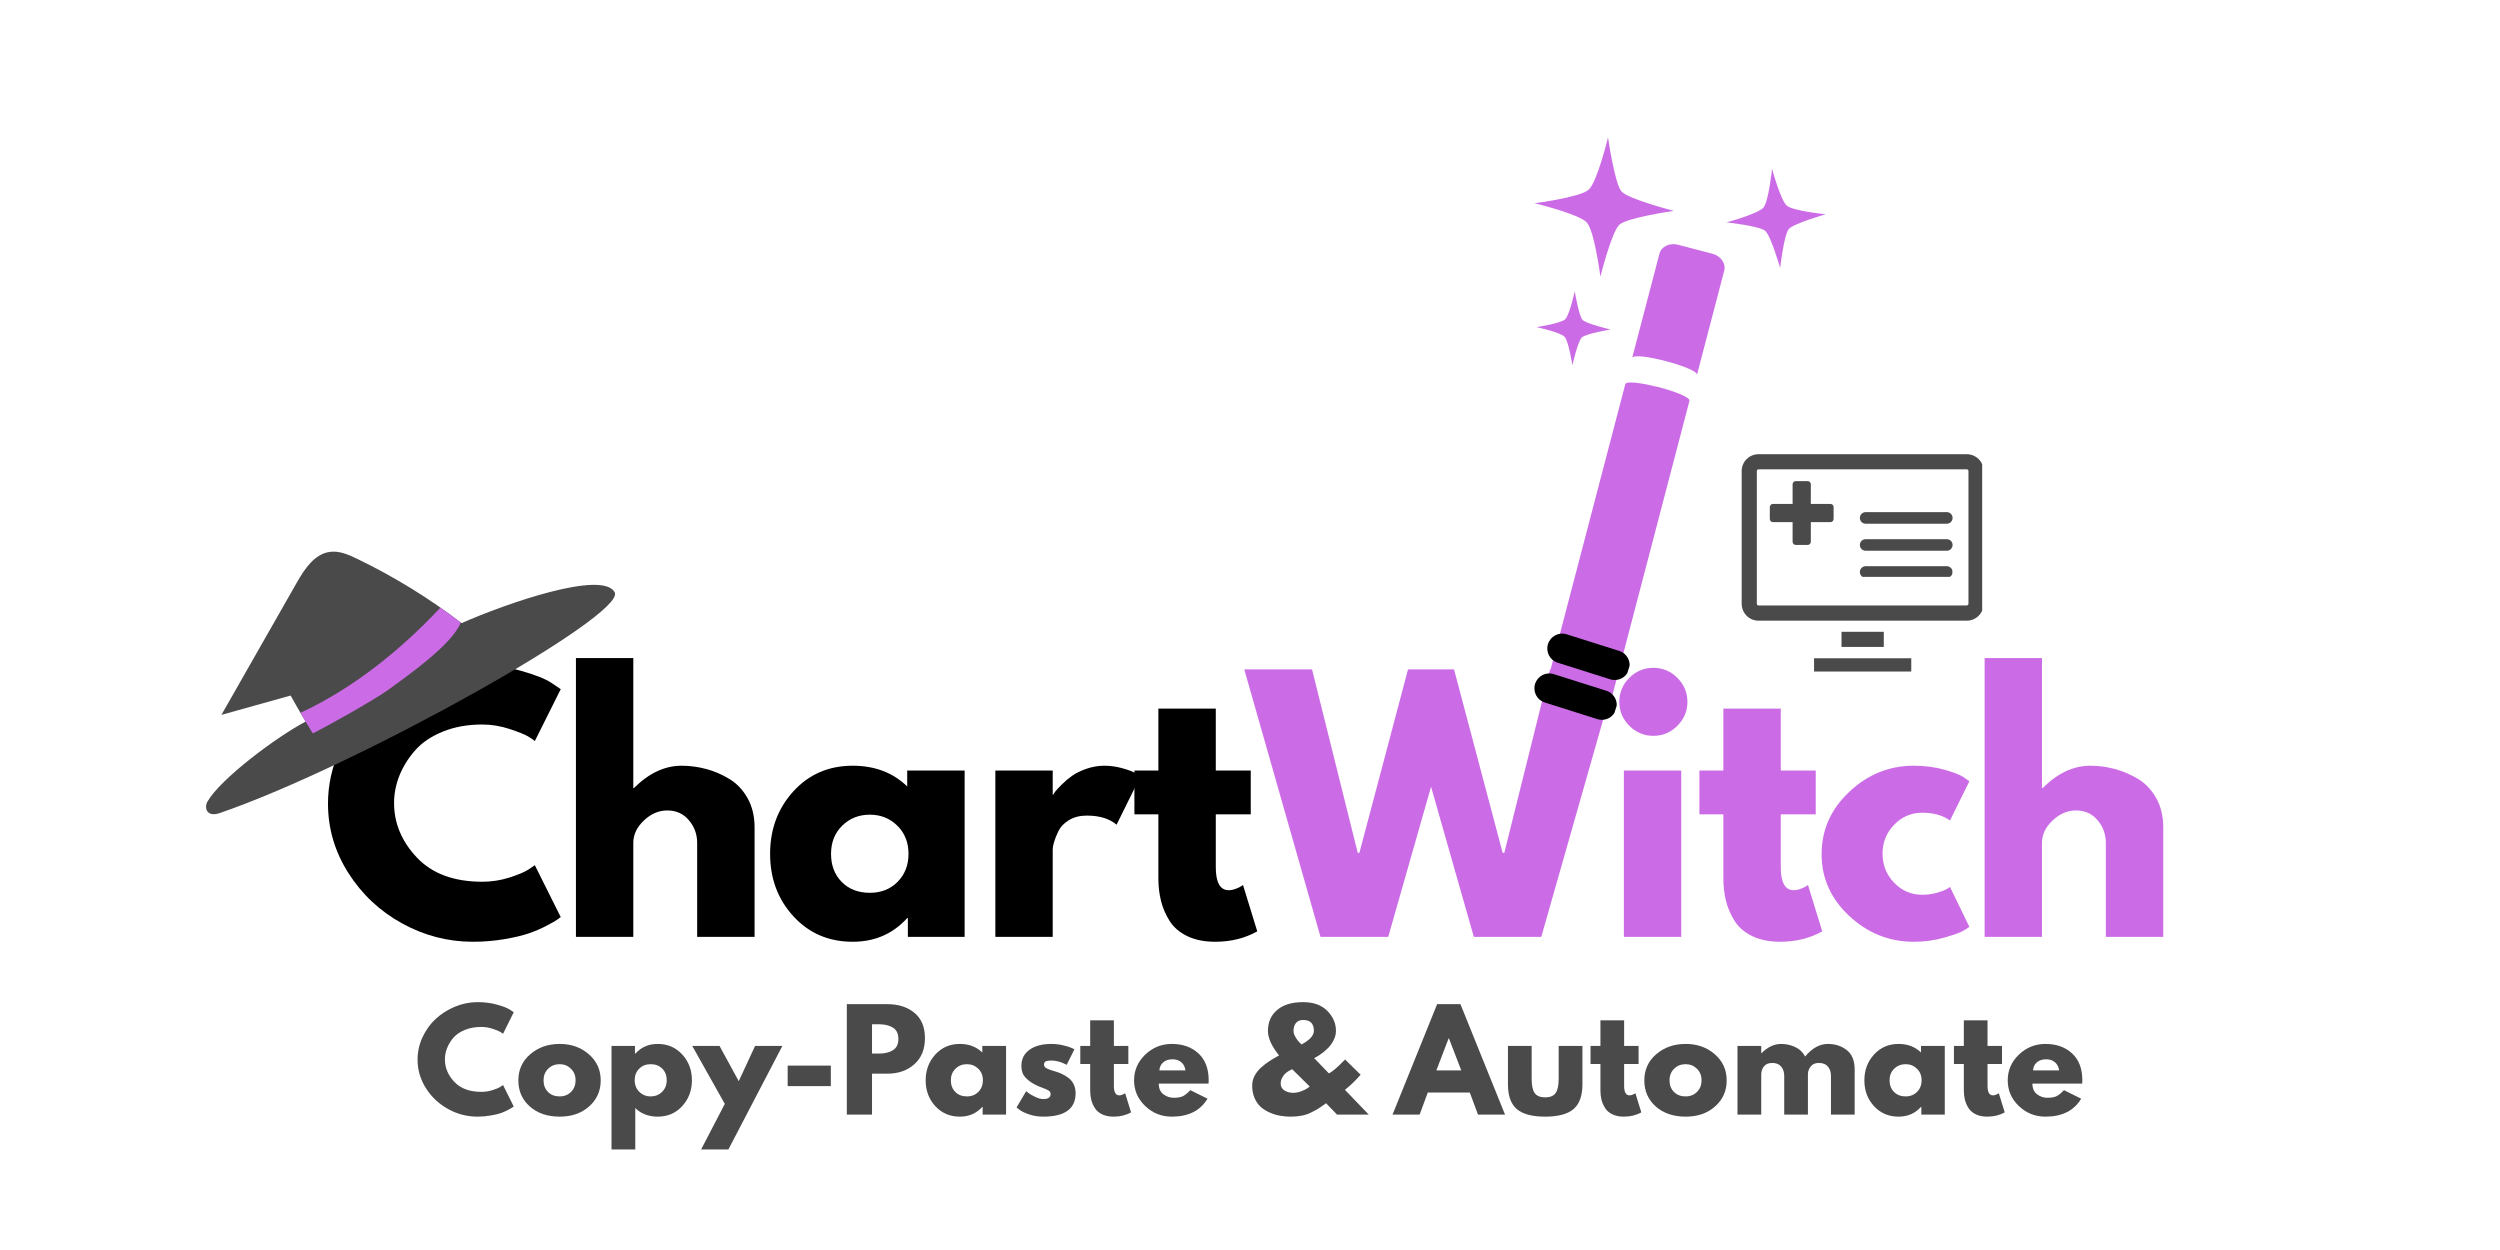 <svg xmlns="http://www.w3.org/2000/svg" xmlns:xlink="http://www.w3.org/1999/xlink" width="800" zoomAndPan="magnify" viewBox="0 0 600 300" height="400" preserveAspectRatio="xMidYMid meet" version="1.2"><defs><clipPath id="0471fe0f9b"><path d="M 317 14 L 477 14 L 477 175 L 317 175 Z M 317 14 "/></clipPath><clipPath id="6022855dd1"><path d="M 317.852 72.652 L 416.895 14.703 L 476.355 116.336 L 377.312 174.285 Z M 317.852 72.652 "/></clipPath><clipPath id="78efd97872"><path d="M 74 44 L 97 44 L 97 76 L 74 76 Z M 74 44 "/></clipPath><clipPath id="d63cadb7f9"><path d="M 0.852 58.652 L 99.895 0.703 L 159.355 102.336 L 60.312 160.285 Z M 0.852 58.652 "/></clipPath><clipPath id="fd0f892e9e"><path d="M 99.73 0.797 L 0.688 58.746 L 60.152 160.379 L 159.195 102.43 Z M 99.73 0.797 "/></clipPath><clipPath id="2493789efc"><path d="M 54 77 L 89 77 L 89 155 L 54 155 Z M 54 77 "/></clipPath><clipPath id="1fbfa598ec"><path d="M 0.852 58.652 L 99.895 0.703 L 159.355 102.336 L 60.312 160.285 Z M 0.852 58.652 "/></clipPath><clipPath id="1de6b4653f"><path d="M 99.73 0.797 L 0.688 58.746 L 60.152 160.379 L 159.195 102.43 Z M 99.73 0.797 "/></clipPath><clipPath id="e961113be7"><path d="M 97 26 L 122 26 L 122 51 L 97 51 Z M 97 26 "/></clipPath><clipPath id="29b70bda0e"><path d="M 0.852 58.652 L 99.895 0.703 L 159.355 102.336 L 60.312 160.285 Z M 0.852 58.652 "/></clipPath><clipPath id="6e7a93eabb"><path d="M 99.73 0.797 L 0.688 58.746 L 60.152 160.379 L 159.195 102.43 Z M 99.73 0.797 "/></clipPath><clipPath id="3d71d65ab6"><path d="M 51 18 L 85 18 L 85 53 L 51 53 Z M 51 18 "/></clipPath><clipPath id="a454dba02f"><path d="M 0.852 58.652 L 99.895 0.703 L 159.355 102.336 L 60.312 160.285 Z M 0.852 58.652 "/></clipPath><clipPath id="8d2d24b4ac"><path d="M 99.73 0.797 L 0.688 58.746 L 60.152 160.379 L 159.195 102.43 Z M 99.73 0.797 "/></clipPath><clipPath id="9bb02a1058"><path d="M 51 55 L 70 55 L 70 74 L 51 74 Z M 51 55 "/></clipPath><clipPath id="31f87805cc"><path d="M 0.852 58.652 L 99.895 0.703 L 159.355 102.336 L 60.312 160.285 Z M 0.852 58.652 "/></clipPath><clipPath id="6fa092242e"><path d="M 99.73 0.797 L 0.688 58.746 L 60.152 160.379 L 159.195 102.43 Z M 99.73 0.797 "/></clipPath><clipPath id="7f3bf229ef"><rect x="0" width="160" y="0" height="161"/></clipPath><clipPath id="9e2ac8920d"><rect x="0" width="447" y="0" height="99"/></clipPath><clipPath id="169578c5a9"><path d="M 49 132.07 L 148 132.07 L 148 196 L 49 196 Z M 49 132.07 "/></clipPath><clipPath id="5105b419eb"><path d="M 0.441 0.07 L 98.84 0.07 L 98.84 63.84 L 0.441 63.84 Z M 0.441 0.07 "/></clipPath><clipPath id="78b714740b"><rect x="0" width="99" y="0" height="64"/></clipPath><clipPath id="6e1ff9fbe3"><path d="M 368 161 L 389 161 L 389 173 L 368 173 Z M 368 161 "/></clipPath><clipPath id="3f0937ba7d"><path d="M 369.52 160.668 L 388.824 166.773 L 386.566 173.926 L 367.258 167.82 Z M 369.52 160.668 "/></clipPath><clipPath id="1eb3f48ba5"><path d="M 369.52 160.668 L 388.824 166.773 L 386.566 173.926 L 367.258 167.82 Z M 369.52 160.668 "/></clipPath><clipPath id="fd3c4b40f3"><rect x="0" width="405" y="0" height="41"/></clipPath><clipPath id="2442ad6c45"><path d="M 371 152 L 392 152 L 392 164 L 371 164 Z M 371 152 "/></clipPath><clipPath id="f4a4865381"><path d="M 372.613 151.113 L 391.918 157.219 L 389.656 164.367 L 370.352 158.266 Z M 372.613 151.113 "/></clipPath><clipPath id="72419af9e2"><path d="M 372.613 151.113 L 391.918 157.219 L 389.656 164.367 L 370.352 158.266 Z M 372.613 151.113 "/></clipPath><clipPath id="5fe13cb35c"><path d="M 1 1 L 58.723 1 L 58.723 53.172 L 1 53.172 Z M 1 1 "/></clipPath><clipPath id="3c6b2c53f4"><path d="M 7.754 7.469 L 23.293 7.469 L 23.293 23 L 7.754 23 Z M 7.754 7.469 "/></clipPath><clipPath id="4890ad1608"><path d="M 29.367 21 L 51.566 21 L 51.566 25 L 29.367 25 Z M 29.367 21 "/></clipPath><clipPath id="96dca0fe09"><path d="M 29.367 27 L 51.566 27 L 51.566 30.449 L 29.367 30.449 Z M 29.367 27 "/></clipPath><clipPath id="045f180787"><path d="M 29.367 14.91 L 51.566 14.91 L 51.566 18 L 29.367 18 Z M 29.367 14.91 "/></clipPath><clipPath id="a4301c86bd"><rect x="0" width="60" y="0" height="54"/></clipPath></defs><g id="53102ffffb"><g clip-rule="nonzero" clip-path="url(#0471fe0f9b)"><g clip-rule="nonzero" clip-path="url(#6022855dd1)"><g transform="matrix(1,0,0,1,317,14)"><g clip-path="url(#7f3bf229ef)"><g clip-rule="nonzero" clip-path="url(#78efd97872)"><g clip-rule="nonzero" clip-path="url(#d63cadb7f9)"><g clip-rule="nonzero" clip-path="url(#fd0f892e9e)"><path style=" stroke:none;fill-rule:nonzero;fill:#cb6ce6;fill-opacity:1;" d="M 82.824 72.672 C 82.707 72.641 82.59 72.613 82.473 72.582 C 78.699 71.621 74.938 71.09 74.715 71.914 L 81.273 46.867 C 81.719 45.164 83.719 44.215 85.738 44.742 L 93.969 46.898 C 95.988 47.426 97.266 49.238 96.82 50.938 L 90.266 75.977 C 90.391 75.465 89.051 74.73 87.121 74.008 C 85.863 73.539 84.355 73.074 82.824 72.672 Z M 82.824 72.672 "/></g></g></g><g clip-rule="nonzero" clip-path="url(#2493789efc)"><g clip-rule="nonzero" clip-path="url(#1fbfa598ec)"><g clip-rule="nonzero" clip-path="url(#1de6b4653f)"><path style=" stroke:none;fill-rule:nonzero;fill:#cb6ce6;fill-opacity:1;" d="M 73.07 78.199 C 73.285 77.387 76.953 77.895 80.672 78.832 L 80.676 78.809 L 81.031 78.898 C 84.906 79.914 88.676 81.352 88.469 82.203 L 69.562 154.438 C 66.988 154.066 64.453 153.516 61.957 152.797 L 61.949 152.82 C 61.949 152.82 56.723 151.09 54.281 149.98 Z M 73.07 78.199 "/></g></g></g><g clip-rule="nonzero" clip-path="url(#e961113be7)"><g clip-rule="nonzero" clip-path="url(#29b70bda0e)"><g clip-rule="nonzero" clip-path="url(#6e7a93eabb)"><path style=" stroke:none;fill-rule:nonzero;fill:#cb6ce6;fill-opacity:1;" d="M 97.359 39.371 C 97.359 39.371 104.953 37.316 106.227 35.82 C 107.496 34.32 108.289 26.492 108.289 26.492 C 108.289 26.492 110.34 34.09 111.84 35.363 C 113.34 36.637 121.168 37.426 121.168 37.426 C 121.168 37.426 113.438 39.637 112.301 40.977 C 111.16 42.32 110.234 50.305 110.234 50.305 C 110.234 50.305 108.023 42.574 106.641 41.395 C 105.25 40.223 97.359 39.371 97.359 39.371 Z M 97.359 39.371 "/></g></g></g><g clip-rule="nonzero" clip-path="url(#3d71d65ab6)"><g clip-rule="nonzero" clip-path="url(#a454dba02f)"><g clip-rule="nonzero" clip-path="url(#8d2d24b4ac)"><path style=" stroke:none;fill-rule:nonzero;fill:#cb6ce6;fill-opacity:1;" d="M 71.676 39.906 C 69.777 41.609 67.094 52.414 67.094 52.414 C 67.094 52.414 65.688 41.469 63.852 39.418 C 62.008 37.363 51.289 34.773 51.289 34.773 C 51.289 34.773 62.23 33.371 64.281 31.531 C 66.336 29.691 68.926 18.969 68.926 18.969 C 68.926 18.969 70.527 30.125 72.172 31.965 C 73.816 33.801 84.73 36.609 84.73 36.609 C 84.73 36.609 73.574 38.207 71.676 39.906 Z M 71.676 39.906 "/></g></g></g><g clip-rule="nonzero" clip-path="url(#9bb02a1058)"><g clip-rule="nonzero" clip-path="url(#31f87805cc)"><g clip-rule="nonzero" clip-path="url(#6fa092242e)"><path style=" stroke:none;fill-rule:nonzero;fill:#cb6ce6;fill-opacity:1;" d="M 69.531 65.078 C 69.531 65.078 63.633 66.059 62.648 66.984 C 61.66 67.91 60.367 73.668 60.367 73.668 C 60.367 73.668 59.492 67.887 58.492 66.82 C 57.492 65.754 51.773 64.508 51.773 64.508 C 51.773 64.508 57.559 63.633 58.629 62.633 C 59.695 61.633 60.938 55.914 60.938 55.914 C 60.938 55.914 61.918 61.812 62.812 62.766 C 63.707 63.719 69.531 65.078 69.531 65.078 Z M 69.531 65.078 "/></g></g></g></g></g></g></g><g transform="matrix(1,0,0,1,76,154)"><g clip-path="url(#9e2ac8920d)"><g style="fill:#000000;fill-opacity:1;"><g transform="translate(0.921, 70.851)"><path style="stroke:none" d="M 38.828 -13.234 C 41.055 -13.234 43.223 -13.566 45.328 -14.234 C 47.43 -14.91 48.973 -15.562 49.953 -16.188 L 51.438 -17.203 L 57.656 -4.75 C 57.445 -4.594 57.16 -4.383 56.797 -4.125 C 56.441 -3.863 55.602 -3.383 54.281 -2.688 C 52.957 -1.988 51.539 -1.379 50.031 -0.859 C 48.531 -0.336 46.562 0.129 44.125 0.547 C 41.688 0.961 39.172 1.172 36.578 1.172 C 30.609 1.172 24.953 -0.289 19.609 -3.219 C 14.266 -6.156 9.957 -10.191 6.688 -15.328 C 3.426 -20.461 1.797 -26.016 1.797 -31.984 C 1.797 -36.492 2.754 -40.82 4.672 -44.969 C 6.586 -49.125 9.141 -52.68 12.328 -55.641 C 15.523 -58.598 19.25 -60.957 23.5 -62.719 C 27.75 -64.477 32.109 -65.359 36.578 -65.359 C 40.723 -65.359 44.547 -64.863 48.047 -63.875 C 51.547 -62.895 54.023 -61.91 55.484 -60.922 L 57.656 -59.453 L 51.438 -47 C 51.07 -47.312 50.523 -47.688 49.797 -48.125 C 49.066 -48.562 47.613 -49.145 45.438 -49.875 C 43.258 -50.602 41.055 -50.969 38.828 -50.969 C 35.297 -50.969 32.129 -50.395 29.328 -49.25 C 26.535 -48.113 24.32 -46.609 22.688 -44.734 C 21.051 -42.867 19.801 -40.859 18.938 -38.703 C 18.082 -36.555 17.656 -34.367 17.656 -32.141 C 17.656 -27.266 19.484 -22.895 23.141 -19.031 C 26.805 -15.164 32.035 -13.234 38.828 -13.234 Z M 38.828 -13.234 "/></g></g><g style="fill:#000000;fill-opacity:1;"><g transform="translate(57.552, 70.851)"><path style="stroke:none" d="M 4.672 0 L 4.672 -66.922 L 18.438 -66.922 L 18.438 -35.719 L 18.594 -35.719 C 22.176 -39.289 25.988 -41.078 30.031 -41.078 C 32.008 -41.078 33.969 -40.816 35.906 -40.297 C 37.852 -39.785 39.723 -38.984 41.516 -37.891 C 43.305 -36.805 44.758 -35.266 45.875 -33.266 C 46.988 -31.266 47.547 -28.941 47.547 -26.297 L 47.547 0 L 33.766 0 L 33.766 -22.562 C 33.766 -24.633 33.102 -26.445 31.781 -28 C 30.457 -29.562 28.734 -30.344 26.609 -30.344 C 24.535 -30.344 22.656 -29.535 20.969 -27.922 C 19.281 -26.316 18.438 -24.531 18.438 -22.562 L 18.438 0 Z M 4.672 0 "/></g></g><g style="fill:#000000;fill-opacity:1;"><g transform="translate(107.027, 70.851)"><path style="stroke:none" d="M 7.391 -4.938 C 3.66 -9.008 1.797 -14.004 1.797 -19.922 C 1.797 -25.836 3.66 -30.844 7.391 -34.938 C 11.129 -39.031 15.875 -41.078 21.625 -41.078 C 26.914 -41.078 31.273 -39.422 34.703 -36.109 L 34.703 -39.922 L 48.484 -39.922 L 48.484 0 L 34.859 0 L 34.859 -4.516 L 34.703 -4.516 C 31.273 -0.723 26.914 1.172 21.625 1.172 C 15.875 1.172 11.129 -0.863 7.391 -4.938 Z M 19.094 -26.688 C 17.312 -24.926 16.422 -22.672 16.422 -19.922 C 16.422 -17.172 17.273 -14.926 18.984 -13.188 C 20.691 -11.445 22.945 -10.578 25.75 -10.578 C 28.445 -10.578 30.664 -11.457 32.406 -13.219 C 34.145 -14.988 35.016 -17.223 35.016 -19.922 C 35.016 -22.672 34.117 -24.926 32.328 -26.688 C 30.535 -28.445 28.344 -29.328 25.75 -29.328 C 23.102 -29.328 20.883 -28.445 19.094 -26.688 Z M 19.094 -26.688 "/></g></g><g style="fill:#000000;fill-opacity:1;"><g transform="translate(158.213, 70.851)"><path style="stroke:none" d="M 4.672 0 L 4.672 -39.922 L 18.438 -39.922 L 18.438 -34.156 L 18.594 -34.156 C 18.695 -34.363 18.863 -34.625 19.094 -34.938 C 19.332 -35.25 19.836 -35.789 20.609 -36.562 C 21.391 -37.344 22.223 -38.047 23.109 -38.672 C 23.992 -39.297 25.133 -39.852 26.531 -40.344 C 27.938 -40.832 29.363 -41.078 30.812 -41.078 C 32.312 -41.078 33.785 -40.867 35.234 -40.453 C 36.691 -40.047 37.758 -39.633 38.438 -39.219 L 39.531 -38.594 L 33.766 -26.922 C 32.055 -28.379 29.672 -29.109 26.609 -29.109 C 24.953 -29.109 23.523 -28.742 22.328 -28.016 C 21.141 -27.285 20.297 -26.398 19.797 -25.359 C 19.305 -24.328 18.957 -23.445 18.75 -22.719 C 18.539 -21.988 18.438 -21.422 18.438 -21.016 L 18.438 0 Z M 4.672 0 "/></g></g><g style="fill:#000000;fill-opacity:1;"><g transform="translate(195.008, 70.851)"><path style="stroke:none" d="M 7 -39.922 L 7 -54.781 L 20.781 -54.781 L 20.781 -39.922 L 29.172 -39.922 L 29.172 -29.406 L 20.781 -29.406 L 20.781 -16.734 C 20.781 -13.047 21.816 -11.203 23.891 -11.203 C 24.41 -11.203 24.953 -11.305 25.516 -11.516 C 26.086 -11.723 26.531 -11.93 26.844 -12.141 L 27.312 -12.453 L 30.734 -1.328 C 27.773 0.336 24.406 1.172 20.625 1.172 C 18.031 1.172 15.797 0.719 13.922 -0.188 C 12.055 -1.102 10.645 -2.32 9.688 -3.844 C 8.727 -5.375 8.039 -6.984 7.625 -8.672 C 7.207 -10.359 7 -12.16 7 -14.078 L 7 -29.406 L 1.25 -29.406 L 1.25 -39.922 Z M 7 -39.922 "/></g></g><g style="fill:#cb6ce6;fill-opacity:1;"><g transform="translate(223.798, 70.851)"><path style="stroke:none" d="M 53.922 0 L 43.656 -36.031 L 33.375 0 L 17.125 0 L -1.172 -64.188 L 15.094 -64.188 L 26.062 -20.156 L 26.453 -20.156 L 38.125 -64.188 L 49.172 -64.188 L 60.844 -20.156 L 61.234 -20.156 L 72.203 -64.188 L 88.391 -64.188 L 70.109 0 Z M 53.922 0 "/></g></g><g style="fill:#cb6ce6;fill-opacity:1;"><g transform="translate(309.057, 70.851)"><path style="stroke:none" d="M 5.984 -62.172 C 7.598 -63.773 9.52 -64.578 11.75 -64.578 C 13.977 -64.578 15.895 -63.773 17.5 -62.172 C 19.113 -60.566 19.922 -58.645 19.922 -56.406 C 19.922 -54.176 19.113 -52.258 17.5 -50.656 C 15.895 -49.051 13.977 -48.25 11.75 -48.25 C 9.52 -48.25 7.598 -49.051 5.984 -50.656 C 4.379 -52.258 3.578 -54.176 3.578 -56.406 C 3.578 -58.645 4.379 -60.566 5.984 -62.172 Z M 4.672 -39.922 L 4.672 0 L 18.438 0 L 18.438 -39.922 Z M 4.672 -39.922 "/></g></g><g style="fill:#cb6ce6;fill-opacity:1;"><g transform="translate(330.605, 70.851)"><path style="stroke:none" d="M 7 -39.922 L 7 -54.781 L 20.781 -54.781 L 20.781 -39.922 L 29.172 -39.922 L 29.172 -29.406 L 20.781 -29.406 L 20.781 -16.734 C 20.781 -13.047 21.816 -11.203 23.891 -11.203 C 24.41 -11.203 24.953 -11.305 25.516 -11.516 C 26.086 -11.723 26.531 -11.93 26.844 -12.141 L 27.312 -12.453 L 30.734 -1.328 C 27.773 0.336 24.406 1.172 20.625 1.172 C 18.031 1.172 15.797 0.719 13.922 -0.188 C 12.055 -1.102 10.645 -2.32 9.688 -3.844 C 8.727 -5.375 8.039 -6.984 7.625 -8.672 C 7.207 -10.359 7 -12.16 7 -14.078 L 7 -29.406 L 1.25 -29.406 L 1.25 -39.922 Z M 7 -39.922 "/></g></g><g style="fill:#cb6ce6;fill-opacity:1;"><g transform="translate(359.387, 70.851)"><path style="stroke:none" d="M 25.906 -29.797 C 23.312 -29.797 21.082 -28.836 19.219 -26.922 C 17.352 -25.004 16.422 -22.695 16.422 -20 C 16.422 -17.25 17.352 -14.91 19.219 -12.984 C 21.082 -11.066 23.312 -10.109 25.906 -10.109 C 27.156 -10.109 28.336 -10.266 29.453 -10.578 C 30.566 -10.891 31.383 -11.203 31.906 -11.516 L 32.609 -11.984 L 37.266 -2.406 C 36.91 -2.145 36.406 -1.82 35.75 -1.438 C 35.102 -1.051 33.625 -0.52 31.312 0.156 C 29.008 0.832 26.535 1.172 23.891 1.172 C 18.023 1.172 12.875 -0.891 8.438 -5.016 C 4.008 -9.141 1.797 -14.082 1.797 -19.844 C 1.797 -25.656 4.008 -30.645 8.438 -34.812 C 12.875 -38.988 18.023 -41.078 23.891 -41.078 C 26.535 -41.078 28.973 -40.766 31.203 -40.141 C 33.43 -39.523 35.016 -38.906 35.953 -38.281 L 37.266 -37.344 L 32.609 -27.938 C 30.891 -29.176 28.656 -29.797 25.906 -29.797 Z M 25.906 -29.797 "/></g></g><g style="fill:#cb6ce6;fill-opacity:1;"><g transform="translate(395.638, 70.851)"><path style="stroke:none" d="M 4.672 0 L 4.672 -66.922 L 18.438 -66.922 L 18.438 -35.719 L 18.594 -35.719 C 22.176 -39.289 25.988 -41.078 30.031 -41.078 C 32.008 -41.078 33.969 -40.816 35.906 -40.297 C 37.852 -39.785 39.723 -38.984 41.516 -37.891 C 43.305 -36.805 44.758 -35.266 45.875 -33.266 C 46.988 -31.266 47.547 -28.941 47.547 -26.297 L 47.547 0 L 33.766 0 L 33.766 -22.562 C 33.766 -24.633 33.102 -26.445 31.781 -28 C 30.457 -29.562 28.734 -30.344 26.609 -30.344 C 24.535 -30.344 22.656 -29.535 20.969 -27.922 C 19.281 -26.316 18.438 -24.531 18.438 -22.562 L 18.438 0 Z M 4.672 0 "/></g></g></g></g><g clip-rule="nonzero" clip-path="url(#169578c5a9)"><g transform="matrix(1,0,0,1,49,132)"><g clip-path="url(#78b714740b)"><g clip-rule="nonzero" clip-path="url(#5105b419eb)"><path style=" stroke:none;fill-rule:nonzero;fill:#4a4a4a;fill-opacity:1;" d="M 26.379 44.488 C 24.418 41.352 22.543 38.164 20.75 34.926 C 15.254 36.477 9.695 38.023 4.137 39.574 C 10.168 28.992 16.203 18.41 22.23 7.828 C 24.094 4.562 26.469 0.934 30.203 0.445 C 32.457 0.152 34.668 1.121 36.711 2.113 C 45.59 6.41 54.047 11.578 61.77 17.555 C 72.535 12.805 95.625 4.77 98.531 10.152 C 101.438 15.531 36.891 51.727 3.75 63.133 C 0.598 64.215 -0.055 61.871 0.797 60.371 C 3.867 54.957 17.469 44.75 24.512 41.098 "/></g><path style=" stroke:none;fill-rule:nonzero;fill:#cb6ce6;fill-opacity:1;" d="M 61.562 17.438 C 59.336 15.684 58.559 15.184 56.676 13.848 C 47.07 24.137 35.547 33.312 23.105 39.082 C 23.574 39.902 24.434 41.359 26.078 44.023 C 29.855 42.121 41.031 35.867 44.395 33.41 C 48.887 30.117 59.594 22.605 61.562 17.438 Z M 61.562 17.438 "/></g></g></g><g clip-rule="nonzero" clip-path="url(#6e1ff9fbe3)"><g clip-rule="nonzero" clip-path="url(#3f0937ba7d)"><g clip-rule="nonzero" clip-path="url(#1eb3f48ba5)"><path style=" stroke:none;fill-rule:nonzero;fill:#000000;fill-opacity:1;" d="M 387.855 170.266 C 387.262 172.152 385.258 173.191 383.371 172.594 L 370.758 168.605 C 368.867 168.023 367.832 166.008 368.426 164.121 C 369.023 162.234 371.027 161.195 372.91 161.793 L 385.516 165.777 C 387.414 166.375 388.453 168.379 387.855 170.266 Z M 387.855 170.266 "/></g></g></g><g transform="matrix(1,0,0,1,98,239)"><g clip-path="url(#fd3c4b40f3)"><g style="fill:#4a4a4a;fill-opacity:1;"><g transform="translate(1.481, 28.512)"><path style="stroke:none" d="M 16.031 -5.469 C 16.957 -5.469 17.852 -5.602 18.719 -5.875 C 19.594 -6.156 20.234 -6.426 20.641 -6.688 L 21.25 -7.109 L 23.812 -1.953 C 23.727 -1.891 23.609 -1.805 23.453 -1.703 C 23.305 -1.598 22.957 -1.398 22.406 -1.109 C 21.863 -0.816 21.281 -0.562 20.656 -0.344 C 20.039 -0.133 19.227 0.051 18.219 0.219 C 17.219 0.395 16.18 0.484 15.109 0.484 C 12.641 0.484 10.301 -0.117 8.094 -1.328 C 5.883 -2.547 4.102 -4.211 2.75 -6.328 C 1.406 -8.453 0.734 -10.742 0.734 -13.203 C 0.734 -15.066 1.129 -16.859 1.922 -18.578 C 2.723 -20.297 3.781 -21.766 5.094 -22.984 C 6.414 -24.203 7.953 -25.176 9.703 -25.906 C 11.461 -26.633 13.266 -27 15.109 -27 C 16.816 -27 18.395 -26.797 19.844 -26.391 C 21.289 -25.984 22.316 -25.578 22.922 -25.172 L 23.812 -24.562 L 21.25 -19.406 C 21.094 -19.539 20.863 -19.695 20.562 -19.875 C 20.27 -20.062 19.672 -20.301 18.766 -20.594 C 17.867 -20.895 16.957 -21.047 16.031 -21.047 C 14.582 -21.047 13.273 -20.812 12.109 -20.344 C 10.953 -19.875 10.035 -19.254 9.359 -18.484 C 8.691 -17.711 8.18 -16.879 7.828 -15.984 C 7.473 -15.098 7.297 -14.195 7.297 -13.281 C 7.297 -11.258 8.051 -9.453 9.562 -7.859 C 11.07 -6.266 13.227 -5.469 16.031 -5.469 Z M 16.031 -5.469 "/></g></g><g style="fill:#4a4a4a;fill-opacity:1;"><g transform="translate(25.671, 28.512)"><path style="stroke:none" d="M 3.484 -1.953 C 1.648 -3.586 0.734 -5.676 0.734 -8.219 C 0.734 -10.77 1.688 -12.863 3.594 -14.5 C 5.5 -16.145 7.859 -16.969 10.672 -16.969 C 13.43 -16.969 15.758 -16.141 17.656 -14.484 C 19.551 -12.836 20.5 -10.75 20.5 -8.219 C 20.5 -5.695 19.57 -3.613 17.719 -1.969 C 15.875 -0.332 13.523 0.484 10.672 0.484 C 7.711 0.484 5.316 -0.328 3.484 -1.953 Z M 7.891 -11.016 C 7.148 -10.297 6.781 -9.367 6.781 -8.234 C 6.781 -7.098 7.133 -6.172 7.844 -5.453 C 8.551 -4.734 9.484 -4.375 10.641 -4.375 C 11.754 -4.375 12.672 -4.738 13.391 -5.469 C 14.109 -6.195 14.469 -7.117 14.469 -8.234 C 14.469 -9.367 14.098 -10.297 13.359 -11.016 C 12.617 -11.742 11.711 -12.109 10.641 -12.109 C 9.547 -12.109 8.629 -11.742 7.891 -11.016 Z M 7.891 -11.016 "/></g></g><g style="fill:#4a4a4a;fill-opacity:1;"><g transform="translate(46.841, 28.512)"><path style="stroke:none" d="M 18.891 -14.438 C 20.441 -12.758 21.219 -10.695 21.219 -8.25 C 21.219 -5.812 20.441 -3.742 18.891 -2.047 C 17.348 -0.359 15.391 0.484 13.016 0.484 C 10.828 0.484 9.031 -0.203 7.625 -1.578 L 7.625 8.359 L 1.922 8.359 L 1.922 -16.484 L 7.547 -16.484 L 7.547 -14.625 L 7.625 -14.625 C 9.031 -16.188 10.828 -16.969 13.016 -16.969 C 15.391 -16.969 17.348 -16.125 18.891 -14.438 Z M 14.062 -5.469 C 14.801 -6.195 15.172 -7.129 15.172 -8.266 C 15.172 -9.398 14.816 -10.32 14.109 -11.031 C 13.398 -11.75 12.469 -12.109 11.312 -12.109 C 10.195 -12.109 9.281 -11.742 8.562 -11.016 C 7.844 -10.297 7.484 -9.379 7.484 -8.266 C 7.484 -7.129 7.852 -6.195 8.594 -5.469 C 9.332 -4.738 10.238 -4.375 11.312 -4.375 C 12.406 -4.375 13.32 -4.738 14.062 -5.469 Z M 14.062 -5.469 "/></g></g><g style="fill:#4a4a4a;fill-opacity:1;"><g transform="translate(68.782, 28.512)"><path style="stroke:none" d="M 14.438 -16.484 L 20.984 -16.484 L 8.031 8.359 L 1.484 8.359 L 7.172 -2.578 L -0.641 -16.484 L 5.906 -16.484 L 10.516 -8.031 Z M 14.438 -16.484 "/></g></g><g style="fill:#4a4a4a;fill-opacity:1;"><g transform="translate(89.117, 28.512)"><path style="stroke:none" d="M 1.922 -11.766 L 12.281 -11.766 L 12.281 -6.844 L 1.922 -6.844 Z M 1.922 -11.766 "/></g></g><g style="fill:#4a4a4a;fill-opacity:1;"><g transform="translate(103.316, 28.512)"><path style="stroke:none" d="M 1.922 -26.516 L 11.609 -26.516 C 14.305 -26.516 16.488 -25.816 18.156 -24.422 C 19.832 -23.035 20.672 -21.008 20.672 -18.344 C 20.672 -15.688 19.82 -13.602 18.125 -12.094 C 16.438 -10.582 14.266 -9.828 11.609 -9.828 L 7.969 -9.828 L 7.969 0 L 1.922 0 Z M 7.969 -14.656 L 9.672 -14.656 C 11.023 -14.656 12.133 -14.926 13 -15.469 C 13.863 -16.02 14.297 -16.914 14.297 -18.156 C 14.297 -19.426 13.863 -20.332 13 -20.875 C 12.133 -21.414 11.023 -21.688 9.672 -21.688 L 7.969 -21.688 Z M 7.969 -14.656 "/></g></g><g style="fill:#4a4a4a;fill-opacity:1;"><g transform="translate(123.425, 28.512)"><path style="stroke:none" d="M 3.047 -2.031 C 1.504 -3.719 0.734 -5.781 0.734 -8.219 C 0.734 -10.664 1.504 -12.734 3.047 -14.422 C 4.598 -16.117 6.562 -16.969 8.938 -16.969 C 11.125 -16.969 12.922 -16.281 14.328 -14.906 L 14.328 -16.484 L 20.031 -16.484 L 20.031 0 L 14.406 0 L 14.406 -1.859 L 14.328 -1.859 C 12.922 -0.297 11.125 0.484 8.938 0.484 C 6.562 0.484 4.598 -0.352 3.047 -2.031 Z M 7.891 -11.016 C 7.148 -10.297 6.781 -9.367 6.781 -8.234 C 6.781 -7.098 7.133 -6.172 7.844 -5.453 C 8.551 -4.734 9.484 -4.375 10.641 -4.375 C 11.754 -4.375 12.672 -4.738 13.391 -5.469 C 14.109 -6.195 14.469 -7.117 14.469 -8.234 C 14.469 -9.367 14.098 -10.297 13.359 -11.016 C 12.617 -11.742 11.711 -12.109 10.641 -12.109 C 9.547 -12.109 8.629 -11.742 7.891 -11.016 Z M 7.891 -11.016 "/></g></g><g style="fill:#4a4a4a;fill-opacity:1;"><g transform="translate(145.238, 28.512)"><path style="stroke:none" d="M 9.094 -16.969 C 10.039 -16.969 10.973 -16.859 11.891 -16.641 C 12.816 -16.43 13.504 -16.219 13.953 -16 L 14.625 -15.688 L 12.766 -11.953 C 11.473 -12.641 10.25 -12.984 9.094 -12.984 C 8.445 -12.984 7.988 -12.91 7.719 -12.766 C 7.457 -12.629 7.328 -12.367 7.328 -11.984 C 7.328 -11.898 7.336 -11.816 7.359 -11.734 C 7.379 -11.648 7.422 -11.566 7.484 -11.484 C 7.547 -11.41 7.602 -11.348 7.656 -11.297 C 7.719 -11.242 7.812 -11.188 7.938 -11.125 C 8.062 -11.062 8.16 -11.008 8.234 -10.969 C 8.316 -10.938 8.441 -10.891 8.609 -10.828 C 8.785 -10.766 8.914 -10.719 9 -10.688 C 9.082 -10.656 9.223 -10.609 9.422 -10.547 C 9.629 -10.484 9.789 -10.438 9.906 -10.406 C 10.562 -10.219 11.133 -10.004 11.625 -9.766 C 12.125 -9.535 12.645 -9.219 13.188 -8.812 C 13.738 -8.406 14.16 -7.891 14.453 -7.266 C 14.754 -6.641 14.906 -5.93 14.906 -5.141 C 14.906 -1.391 12.305 0.484 7.109 0.484 C 5.922 0.484 4.797 0.301 3.734 -0.062 C 2.68 -0.426 1.922 -0.789 1.453 -1.156 L 0.734 -1.734 L 3.047 -5.625 C 3.223 -5.477 3.445 -5.301 3.719 -5.094 C 4 -4.883 4.504 -4.602 5.234 -4.25 C 5.961 -3.906 6.598 -3.734 7.141 -3.734 C 8.316 -3.734 8.906 -4.129 8.906 -4.922 C 8.906 -5.285 8.754 -5.566 8.453 -5.766 C 8.148 -5.973 7.641 -6.203 6.922 -6.453 C 6.203 -6.711 5.641 -6.953 5.234 -7.172 C 4.211 -7.703 3.398 -8.305 2.797 -8.984 C 2.191 -9.66 1.891 -10.555 1.891 -11.672 C 1.891 -13.336 2.535 -14.633 3.828 -15.562 C 5.129 -16.5 6.883 -16.969 9.094 -16.969 Z M 9.094 -16.969 "/></g></g><g style="fill:#4a4a4a;fill-opacity:1;"><g transform="translate(160.754, 28.512)"><path style="stroke:none" d="M 2.891 -16.484 L 2.891 -22.625 L 8.578 -22.625 L 8.578 -16.484 L 12.047 -16.484 L 12.047 -12.156 L 8.578 -12.156 L 8.578 -6.906 C 8.578 -5.383 9.008 -4.625 9.875 -4.625 C 10.082 -4.625 10.301 -4.664 10.531 -4.75 C 10.77 -4.844 10.957 -4.93 11.094 -5.016 L 11.281 -5.141 L 12.703 -0.547 C 11.473 0.141 10.078 0.484 8.516 0.484 C 7.441 0.484 6.52 0.297 5.75 -0.078 C 4.977 -0.453 4.395 -0.957 4 -1.594 C 3.602 -2.227 3.316 -2.891 3.141 -3.578 C 2.973 -4.273 2.891 -5.02 2.891 -5.812 L 2.891 -12.156 L 0.516 -12.156 L 0.516 -16.484 Z M 2.891 -16.484 "/></g></g><g style="fill:#4a4a4a;fill-opacity:1;"><g transform="translate(173.443, 28.512)"><path style="stroke:none" d="M 18.609 -7.453 L 6.656 -7.453 C 6.656 -6.297 7.031 -5.438 7.781 -4.875 C 8.531 -4.32 9.344 -4.047 10.219 -4.047 C 11.145 -4.047 11.875 -4.164 12.406 -4.406 C 12.938 -4.656 13.547 -5.145 14.234 -5.875 L 18.359 -3.828 C 16.641 -0.953 13.785 0.484 9.797 0.484 C 7.316 0.484 5.188 -0.363 3.406 -2.062 C 1.625 -3.77 0.734 -5.82 0.734 -8.219 C 0.734 -10.625 1.625 -12.68 3.406 -14.391 C 5.188 -16.109 7.316 -16.969 9.797 -16.969 C 12.41 -16.969 14.535 -16.211 16.172 -14.703 C 17.816 -13.191 18.641 -11.035 18.641 -8.234 C 18.641 -7.848 18.629 -7.586 18.609 -7.453 Z M 6.812 -10.609 L 13.078 -10.609 C 12.953 -11.461 12.613 -12.117 12.062 -12.578 C 11.52 -13.047 10.82 -13.281 9.969 -13.281 C 9.02 -13.281 8.266 -13.031 7.703 -12.531 C 7.148 -12.039 6.852 -11.398 6.812 -10.609 Z M 6.812 -10.609 "/></g></g><g style="fill:#4a4a4a;fill-opacity:1;"><g transform="translate(192.814, 28.512)"><path style="stroke:none" d=""/></g></g><g style="fill:#4a4a4a;fill-opacity:1;"><g transform="translate(201.584, 28.512)"><path style="stroke:none" d="M 0.938 -6.969 C 0.938 -7.758 1.117 -8.52 1.484 -9.25 C 1.848 -9.977 2.359 -10.645 3.016 -11.25 C 3.68 -11.852 4.359 -12.379 5.047 -12.828 C 5.734 -13.273 6.516 -13.734 7.391 -14.203 C 5.609 -16.43 4.719 -18.395 4.719 -20.094 C 4.719 -22.188 5.453 -23.859 6.922 -25.109 C 8.391 -26.367 10.473 -27 13.172 -27 C 15.66 -27 17.594 -26.301 18.969 -24.906 C 20.352 -23.508 21.047 -21.906 21.047 -20.094 C 21.047 -19.344 20.863 -18.609 20.5 -17.891 C 20.133 -17.172 19.703 -16.555 19.203 -16.047 C 18.703 -15.547 18.191 -15.102 17.672 -14.719 C 17.16 -14.332 16.723 -14.047 16.359 -13.859 L 15.812 -13.562 L 19.344 -9.906 C 20.113 -10.238 21.41 -11.348 23.234 -13.234 L 26.969 -9.578 C 25.77 -8.203 24.516 -6.992 23.203 -5.953 L 28.922 0 L 21.312 0 L 18.672 -2.734 C 17.859 -2.148 17.258 -1.734 16.875 -1.484 C 16.488 -1.242 15.914 -0.93 15.156 -0.547 C 14.395 -0.16 13.613 0.102 12.812 0.25 C 12.008 0.406 11.125 0.484 10.156 0.484 C 9.32 0.484 8.492 0.41 7.672 0.266 C 6.859 0.129 6.039 -0.113 5.219 -0.469 C 4.395 -0.82 3.672 -1.266 3.047 -1.797 C 2.43 -2.336 1.926 -3.051 1.531 -3.938 C 1.133 -4.82 0.938 -5.832 0.938 -6.969 Z M 13.172 -22.719 C 12.398 -22.719 11.82 -22.473 11.438 -21.984 C 11.051 -21.492 10.859 -20.863 10.859 -20.094 C 10.859 -19.633 11.02 -19.133 11.344 -18.594 C 11.664 -18.051 11.988 -17.617 12.312 -17.297 L 12.797 -16.844 C 14.766 -17.914 15.75 -19 15.75 -20.094 C 15.75 -21.844 14.891 -22.719 13.172 -22.719 Z M 14.75 -6.75 L 10.547 -10.891 C 10.484 -10.867 10.383 -10.832 10.25 -10.781 C 10.125 -10.727 9.898 -10.598 9.578 -10.391 C 9.254 -10.191 8.973 -9.969 8.734 -9.719 C 8.504 -9.477 8.285 -9.148 8.078 -8.734 C 7.879 -8.328 7.781 -7.898 7.781 -7.453 C 7.781 -6.742 8.078 -6.195 8.672 -5.812 C 9.273 -5.426 9.973 -5.234 10.766 -5.234 C 11.41 -5.234 12.062 -5.359 12.719 -5.609 C 13.383 -5.859 13.891 -6.109 14.234 -6.359 Z M 14.75 -6.75 "/></g></g><g style="fill:#4a4a4a;fill-opacity:1;"><g transform="translate(228.344, 28.512)"><path style="stroke:none" d=""/></g></g><g style="fill:#4a4a4a;fill-opacity:1;"><g transform="translate(237.114, 28.512)"><path style="stroke:none" d="M 15.391 -26.516 L 26.094 0 L 19.609 0 L 17.641 -5.297 L 7.547 -5.297 L 5.594 0 L -0.906 0 L 9.797 -26.516 Z M 15.594 -10.609 L 12.625 -18.312 L 12.562 -18.312 L 9.609 -10.609 Z M 15.594 -10.609 "/></g></g><g style="fill:#4a4a4a;fill-opacity:1;"><g transform="translate(262.3, 28.512)"><path style="stroke:none" d="M 7.297 -16.484 L 7.297 -8.641 C 7.297 -7.016 7.539 -5.859 8.031 -5.172 C 8.531 -4.484 9.367 -4.141 10.547 -4.141 C 11.723 -4.141 12.555 -4.484 13.047 -5.172 C 13.535 -5.859 13.781 -7.016 13.781 -8.641 L 13.781 -16.484 L 19.484 -16.484 L 19.484 -7.266 C 19.484 -4.523 18.77 -2.547 17.344 -1.328 C 15.914 -0.117 13.645 0.484 10.531 0.484 C 7.426 0.484 5.16 -0.117 3.734 -1.328 C 2.316 -2.547 1.609 -4.523 1.609 -7.266 L 1.609 -16.484 Z M 7.297 -16.484 "/></g></g><g style="fill:#4a4a4a;fill-opacity:1;"><g transform="translate(283.213, 28.512)"><path style="stroke:none" d="M 2.891 -16.484 L 2.891 -22.625 L 8.578 -22.625 L 8.578 -16.484 L 12.047 -16.484 L 12.047 -12.156 L 8.578 -12.156 L 8.578 -6.906 C 8.578 -5.383 9.008 -4.625 9.875 -4.625 C 10.082 -4.625 10.301 -4.664 10.531 -4.75 C 10.77 -4.844 10.957 -4.93 11.094 -5.016 L 11.281 -5.141 L 12.703 -0.547 C 11.473 0.141 10.078 0.484 8.516 0.484 C 7.441 0.484 6.52 0.297 5.75 -0.078 C 4.977 -0.453 4.395 -0.957 4 -1.594 C 3.602 -2.227 3.316 -2.891 3.141 -3.578 C 2.973 -4.273 2.891 -5.02 2.891 -5.812 L 2.891 -12.156 L 0.516 -12.156 L 0.516 -16.484 Z M 2.891 -16.484 "/></g></g><g style="fill:#4a4a4a;fill-opacity:1;"><g transform="translate(295.902, 28.512)"><path style="stroke:none" d="M 3.484 -1.953 C 1.648 -3.586 0.734 -5.676 0.734 -8.219 C 0.734 -10.77 1.688 -12.863 3.594 -14.5 C 5.5 -16.145 7.859 -16.969 10.672 -16.969 C 13.43 -16.969 15.758 -16.141 17.656 -14.484 C 19.551 -12.836 20.5 -10.75 20.5 -8.219 C 20.5 -5.695 19.57 -3.613 17.719 -1.969 C 15.875 -0.332 13.523 0.484 10.672 0.484 C 7.711 0.484 5.316 -0.328 3.484 -1.953 Z M 7.891 -11.016 C 7.148 -10.297 6.781 -9.367 6.781 -8.234 C 6.781 -7.098 7.133 -6.172 7.844 -5.453 C 8.551 -4.734 9.484 -4.375 10.641 -4.375 C 11.754 -4.375 12.672 -4.738 13.391 -5.469 C 14.109 -6.195 14.469 -7.117 14.469 -8.234 C 14.469 -9.367 14.098 -10.297 13.359 -11.016 C 12.617 -11.742 11.711 -12.109 10.641 -12.109 C 9.547 -12.109 8.629 -11.742 7.891 -11.016 Z M 7.891 -11.016 "/></g></g><g style="fill:#4a4a4a;fill-opacity:1;"><g transform="translate(317.072, 28.512)"><path style="stroke:none" d="M 1.922 0 L 1.922 -16.484 L 7.625 -16.484 L 7.625 -14.75 L 7.688 -14.75 C 9.164 -16.227 10.738 -16.969 12.406 -16.969 C 13.602 -16.969 14.727 -16.719 15.781 -16.219 C 16.832 -15.727 17.625 -14.973 18.156 -13.953 C 19.832 -15.961 21.656 -16.969 23.625 -16.969 C 25.383 -16.969 26.895 -16.473 28.156 -15.484 C 29.414 -14.504 30.047 -12.961 30.047 -10.859 L 30.047 0 L 24.359 0 L 24.359 -9.328 C 24.359 -10.203 24.117 -10.93 23.641 -11.516 C 23.16 -12.109 22.438 -12.406 21.469 -12.406 C 20.633 -12.406 20 -12.148 19.562 -11.641 C 19.125 -11.141 18.879 -10.535 18.828 -9.828 L 18.828 0 L 13.141 0 L 13.141 -9.328 C 13.141 -10.203 12.898 -10.93 12.422 -11.516 C 11.941 -12.109 11.219 -12.406 10.25 -12.406 C 9.375 -12.406 8.719 -12.129 8.281 -11.578 C 7.844 -11.035 7.625 -10.391 7.625 -9.641 L 7.625 0 Z M 1.922 0 "/></g></g><g style="fill:#4a4a4a;fill-opacity:1;"><g transform="translate(348.715, 28.512)"><path style="stroke:none" d="M 3.047 -2.031 C 1.504 -3.719 0.734 -5.781 0.734 -8.219 C 0.734 -10.664 1.504 -12.734 3.047 -14.422 C 4.598 -16.117 6.562 -16.969 8.938 -16.969 C 11.125 -16.969 12.922 -16.281 14.328 -14.906 L 14.328 -16.484 L 20.031 -16.484 L 20.031 0 L 14.406 0 L 14.406 -1.859 L 14.328 -1.859 C 12.922 -0.297 11.125 0.484 8.938 0.484 C 6.562 0.484 4.598 -0.352 3.047 -2.031 Z M 7.891 -11.016 C 7.148 -10.297 6.781 -9.367 6.781 -8.234 C 6.781 -7.098 7.133 -6.172 7.844 -5.453 C 8.551 -4.734 9.484 -4.375 10.641 -4.375 C 11.754 -4.375 12.672 -4.738 13.391 -5.469 C 14.109 -6.195 14.469 -7.117 14.469 -8.234 C 14.469 -9.367 14.098 -10.297 13.359 -11.016 C 12.617 -11.742 11.711 -12.109 10.641 -12.109 C 9.547 -12.109 8.629 -11.742 7.891 -11.016 Z M 7.891 -11.016 "/></g></g><g style="fill:#4a4a4a;fill-opacity:1;"><g transform="translate(370.431, 28.512)"><path style="stroke:none" d="M 2.891 -16.484 L 2.891 -22.625 L 8.578 -22.625 L 8.578 -16.484 L 12.047 -16.484 L 12.047 -12.156 L 8.578 -12.156 L 8.578 -6.906 C 8.578 -5.383 9.008 -4.625 9.875 -4.625 C 10.082 -4.625 10.301 -4.664 10.531 -4.75 C 10.77 -4.844 10.957 -4.93 11.094 -5.016 L 11.281 -5.141 L 12.703 -0.547 C 11.473 0.141 10.078 0.484 8.516 0.484 C 7.441 0.484 6.52 0.297 5.75 -0.078 C 4.977 -0.453 4.395 -0.957 4 -1.594 C 3.602 -2.227 3.316 -2.891 3.141 -3.578 C 2.973 -4.273 2.891 -5.02 2.891 -5.812 L 2.891 -12.156 L 0.516 -12.156 L 0.516 -16.484 Z M 2.891 -16.484 "/></g></g><g style="fill:#4a4a4a;fill-opacity:1;"><g transform="translate(383.12, 28.512)"><path style="stroke:none" d="M 18.609 -7.453 L 6.656 -7.453 C 6.656 -6.297 7.031 -5.438 7.781 -4.875 C 8.531 -4.32 9.344 -4.047 10.219 -4.047 C 11.145 -4.047 11.875 -4.164 12.406 -4.406 C 12.938 -4.656 13.547 -5.145 14.234 -5.875 L 18.359 -3.828 C 16.641 -0.953 13.785 0.484 9.797 0.484 C 7.316 0.484 5.188 -0.363 3.406 -2.062 C 1.625 -3.77 0.734 -5.82 0.734 -8.219 C 0.734 -10.625 1.625 -12.68 3.406 -14.391 C 5.188 -16.109 7.316 -16.969 9.797 -16.969 C 12.41 -16.969 14.535 -16.211 16.172 -14.703 C 17.816 -13.191 18.641 -11.035 18.641 -8.234 C 18.641 -7.848 18.629 -7.586 18.609 -7.453 Z M 6.812 -10.609 L 13.078 -10.609 C 12.953 -11.461 12.613 -12.117 12.062 -12.578 C 11.52 -13.047 10.82 -13.281 9.969 -13.281 C 9.02 -13.281 8.266 -13.031 7.703 -12.531 C 7.148 -12.039 6.852 -11.398 6.812 -10.609 Z M 6.812 -10.609 "/></g></g></g></g><g clip-rule="nonzero" clip-path="url(#2442ad6c45)"><g clip-rule="nonzero" clip-path="url(#f4a4865381)"><g clip-rule="nonzero" clip-path="url(#72419af9e2)"><path style=" stroke:none;fill-rule:nonzero;fill:#000000;fill-opacity:1;" d="M 390.949 160.707 C 390.355 162.594 388.352 163.633 386.465 163.039 L 373.852 159.051 C 371.961 158.465 370.922 156.449 371.52 154.562 C 372.117 152.68 374.117 151.637 376.004 152.234 L 388.609 156.219 C 390.508 156.82 391.547 158.824 390.949 160.707 Z M 390.949 160.707 "/></g></g></g><g transform="matrix(1,0,0,1,417,108)"><g clip-path="url(#a4301c86bd)"><g clip-rule="nonzero" clip-path="url(#5fe13cb35c)"><path style=" stroke:none;fill-rule:evenodd;fill:#4a4a4a;fill-opacity:1;" d="M 55.047 4.641 L 5.023 4.641 C 4.914 4.641 4.816 4.691 4.754 4.766 C 4.68 4.84 4.641 4.938 4.641 5.035 L 4.641 36.91 C 4.641 37.02 4.691 37.121 4.754 37.184 C 4.828 37.258 4.926 37.305 5.023 37.305 L 55.035 37.305 C 55.145 37.305 55.242 37.258 55.305 37.184 C 55.379 37.109 55.43 37.008 55.43 36.91 L 55.43 5.035 C 55.43 4.926 55.379 4.828 55.305 4.766 C 55.258 4.691 55.156 4.641 55.047 4.641 Z M 24.961 43.637 L 35.109 43.637 L 35.109 47.266 L 24.961 47.266 Z M 18.371 49.984 L 41.703 49.984 L 41.703 53.613 L 18.371 53.613 Z M 5.023 1.012 L 55.035 1.012 C 56.145 1.012 57.156 1.469 57.887 2.195 C 58.613 2.926 59.07 3.938 59.07 5.047 L 59.07 36.922 C 59.07 38.035 58.613 39.047 57.887 39.773 C 57.156 40.504 56.145 40.961 55.035 40.961 L 5.023 40.961 C 3.914 40.961 2.902 40.504 2.172 39.773 C 1.457 39.035 1 38.02 1 36.91 L 1 5.035 C 1 3.926 1.457 2.914 2.188 2.184 C 2.914 1.469 3.926 1.012 5.023 1.012 Z M 5.023 1.012 "/></g><g clip-rule="nonzero" clip-path="url(#3c6b2c53f4)"><path style=" stroke:none;fill-rule:nonzero;fill:#4a4a4a;fill-opacity:1;" d="M 23.066 13.695 L 23.066 16.555 C 23.066 16.973 22.73 17.312 22.309 17.312 L 17.598 17.312 L 17.598 22.027 C 17.598 22.445 17.258 22.785 16.84 22.785 L 13.98 22.785 C 13.562 22.785 13.223 22.445 13.223 22.027 L 13.223 17.312 L 8.512 17.312 C 8.09 17.312 7.754 16.973 7.754 16.555 L 7.754 13.695 C 7.754 13.277 8.09 12.938 8.512 12.938 L 13.223 12.938 L 13.223 8.227 C 13.223 7.809 13.562 7.469 13.98 7.469 L 16.84 7.469 C 17.258 7.469 17.598 7.809 17.598 8.227 L 17.598 12.938 L 22.309 12.938 C 22.73 12.938 23.066 13.277 23.066 13.695 "/></g><g clip-rule="nonzero" clip-path="url(#4890ad1608)"><path style=" stroke:none;fill-rule:nonzero;fill:#4a4a4a;fill-opacity:1;" d="M 50.23 21.402 L 30.758 21.402 C 29.988 21.402 29.367 22.023 29.367 22.793 C 29.367 23.559 29.988 24.184 30.758 24.184 L 50.23 24.184 C 50.996 24.184 51.621 23.559 51.621 22.793 C 51.621 22.023 50.996 21.402 50.23 21.402 Z M 50.23 21.402 "/></g><g clip-rule="nonzero" clip-path="url(#96dca0fe09)"><path style=" stroke:none;fill-rule:nonzero;fill:#4a4a4a;fill-opacity:1;" d="M 50.23 27.891 L 30.758 27.891 C 29.988 27.891 29.367 28.516 29.367 29.281 C 29.367 30.051 29.988 30.672 30.758 30.672 L 50.23 30.672 C 50.996 30.672 51.621 30.051 51.621 29.281 C 51.621 28.516 50.996 27.891 50.23 27.891 Z M 50.23 27.891 "/></g><g clip-rule="nonzero" clip-path="url(#045f180787)"><path style=" stroke:none;fill-rule:nonzero;fill:#4a4a4a;fill-opacity:1;" d="M 30.758 17.691 L 50.23 17.691 C 50.996 17.691 51.621 17.07 51.621 16.301 C 51.621 15.531 50.996 14.91 50.23 14.91 L 30.758 14.91 C 29.988 14.91 29.367 15.531 29.367 16.301 C 29.367 17.07 29.988 17.691 30.758 17.691 Z M 30.758 17.691 "/></g></g></g></g></svg>